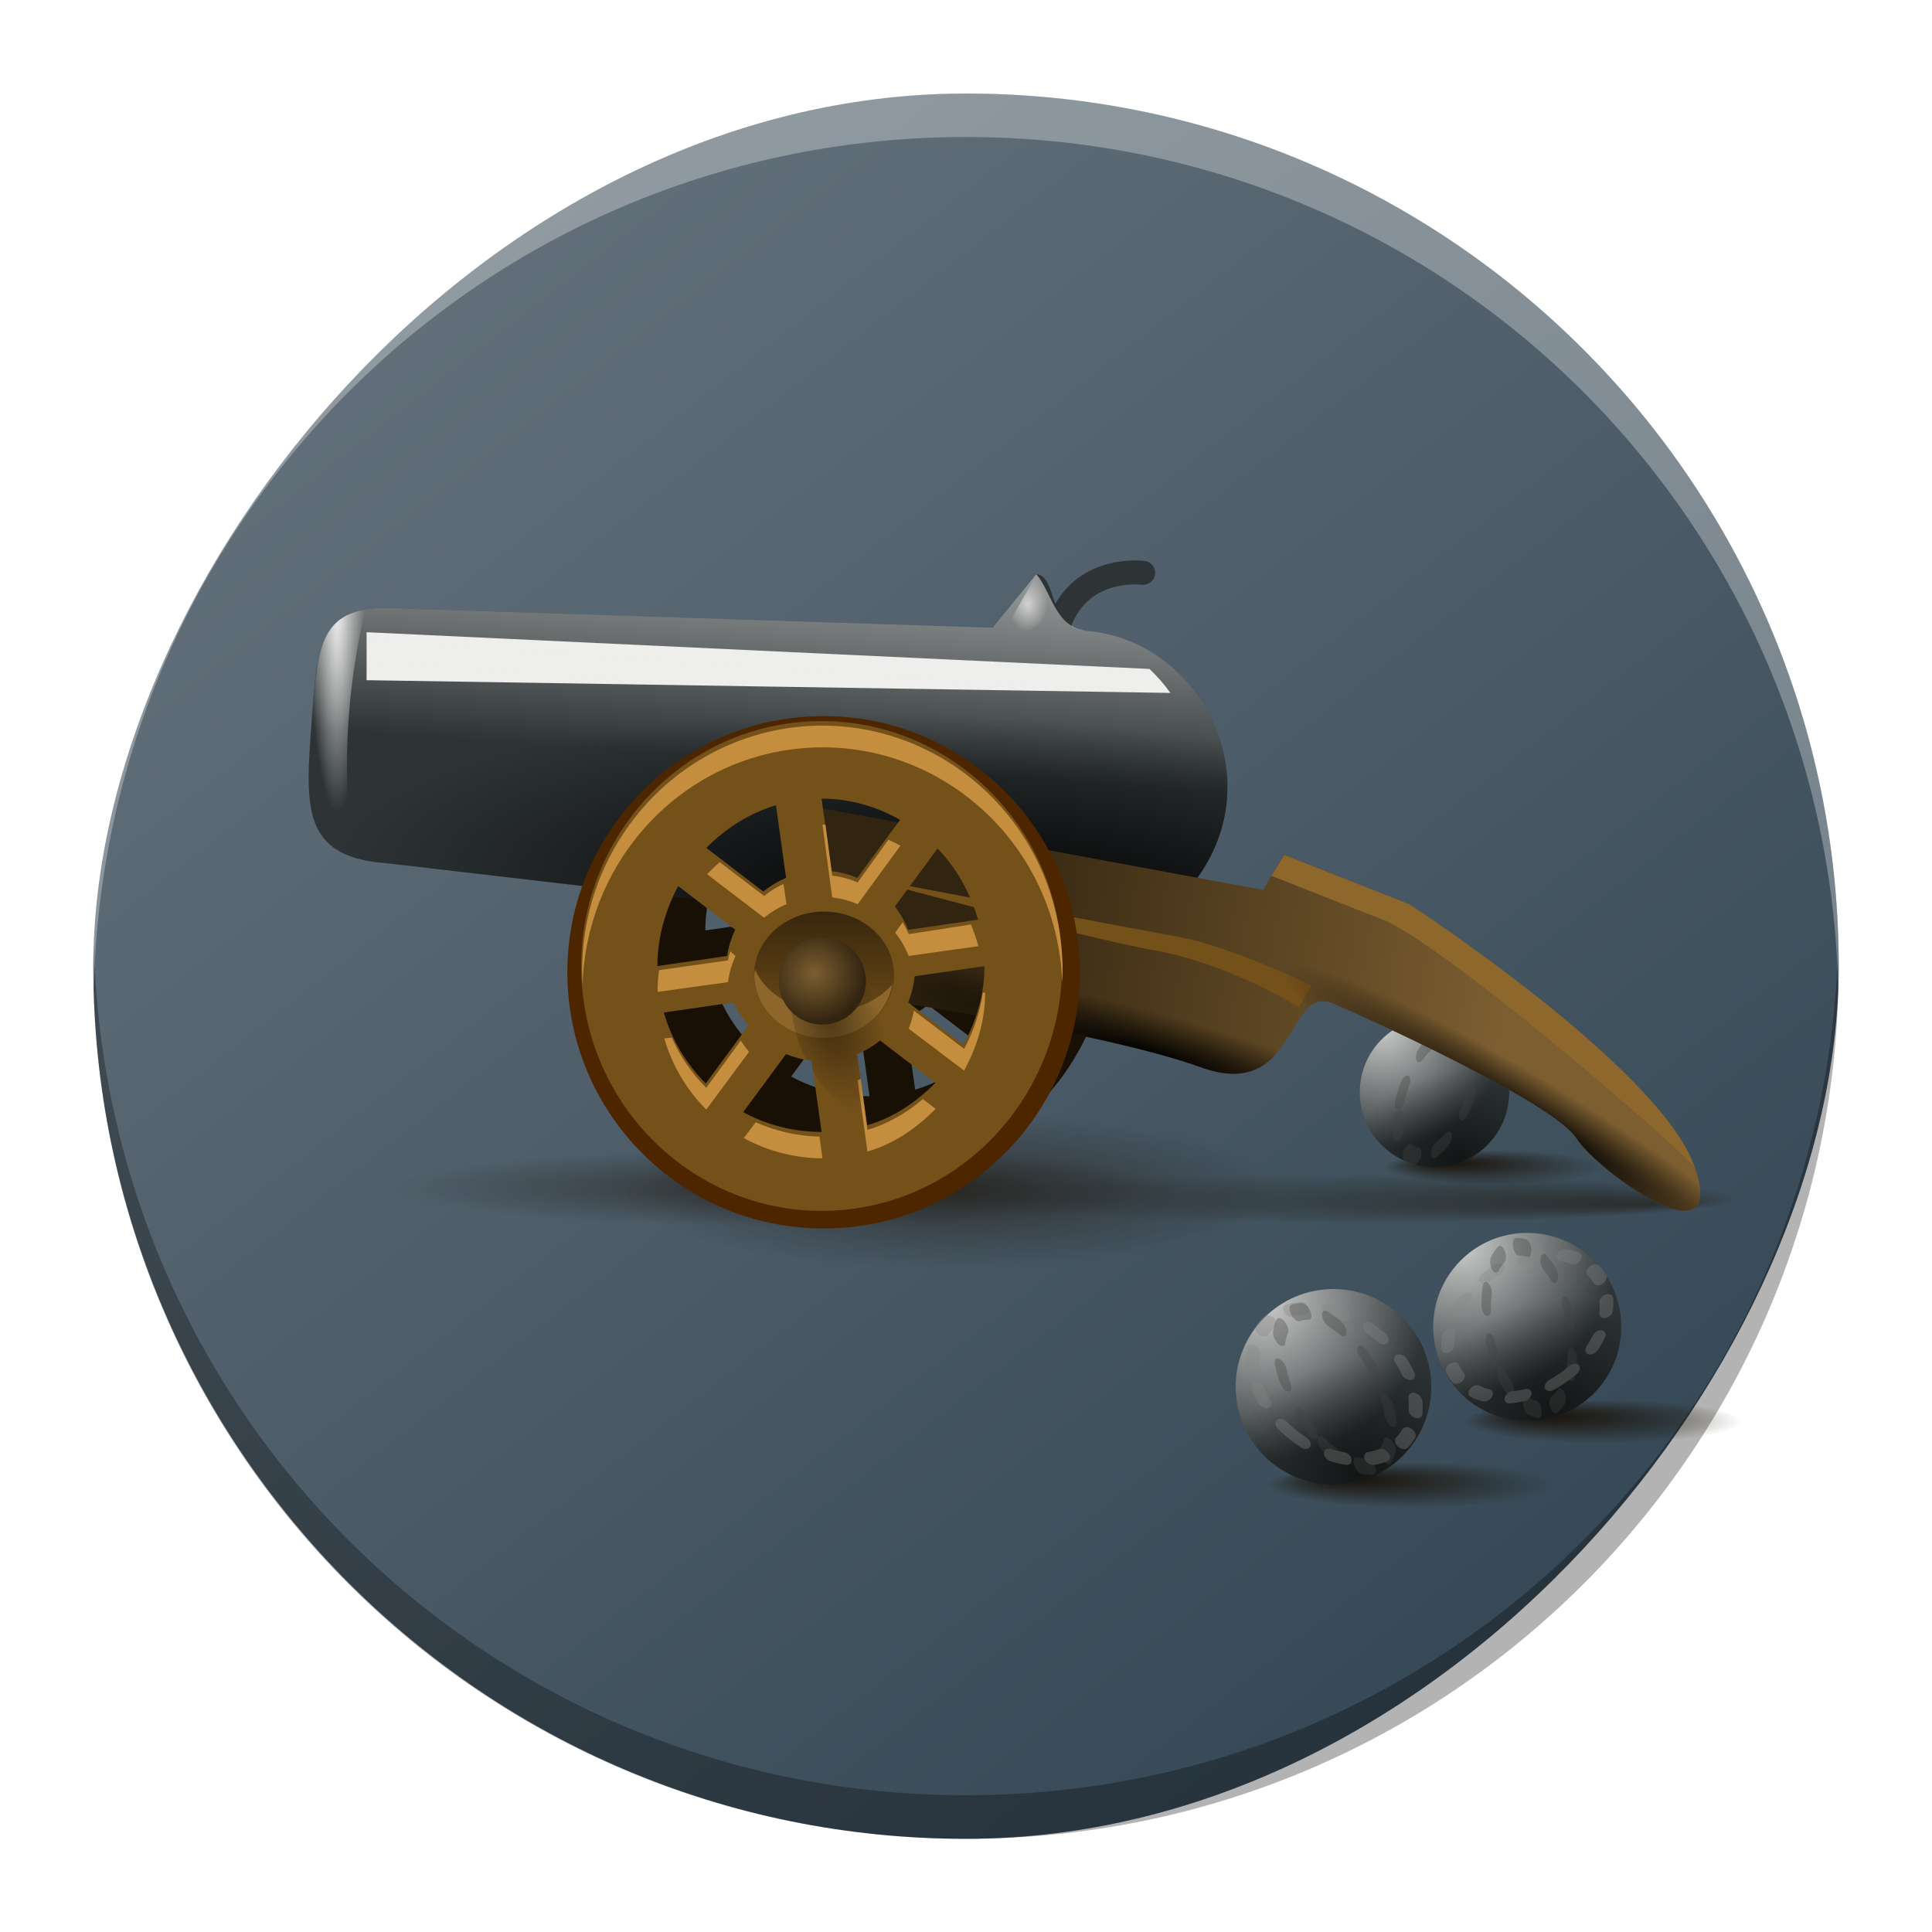 <?xml version="1.0" encoding="UTF-8" standalone="no"?>
<!-- Created with Inkscape (http://www.inkscape.org/) -->

<svg
   width="62"
   height="62"
   id="svg3583"
   sodipodi:version="0.32"
   inkscape:version="1.4 (e7c3feb100, 2024-10-09)"
   sodipodi:docname="ksirk.svg"
   inkscape:output_extension="org.inkscape.output.svgz.inkscape"
   version="1.1"
   xmlns:inkscape="http://www.inkscape.org/namespaces/inkscape"
   xmlns:sodipodi="http://sodipodi.sourceforge.net/DTD/sodipodi-0.dtd"
   xmlns:xlink="http://www.w3.org/1999/xlink"
   xmlns="http://www.w3.org/2000/svg"
   xmlns:svg="http://www.w3.org/2000/svg"
   xmlns:rdf="http://www.w3.org/1999/02/22-rdf-syntax-ns#"
   xmlns:cc="http://creativecommons.org/ns#"
   xmlns:dc="http://purl.org/dc/elements/1.1/">
  <defs
     id="defs3585">
    <linearGradient
       inkscape:collect="always"
       id="linearGradient4755">
      <stop
         style="stop-color:#181005;stop-opacity:1;"
         offset="0"
         id="stop4757" />
      <stop
         style="stop-color:#181005;stop-opacity:0;"
         offset="1"
         id="stop4759" />
    </linearGradient>
    <linearGradient
       inkscape:collect="always"
       id="linearGradient4531">
      <stop
         style="stop-color:#7c5e31;stop-opacity:1"
         offset="0"
         id="stop4533" />
      <stop
         style="stop-color:#312410;stop-opacity:1"
         offset="1"
         id="stop4535" />
    </linearGradient>
    <linearGradient
       id="linearGradient4451">
      <stop
         style="stop-color:#000000;stop-opacity:1;"
         offset="0"
         id="stop4453" />
      <stop
         style="stop-color:#000000;stop-opacity:0;"
         offset="1"
         id="stop4455" />
    </linearGradient>
    <linearGradient
       inkscape:collect="always"
       id="linearGradient4372">
      <stop
         style="stop-color:#eeeeec;stop-opacity:1;"
         offset="0"
         id="stop4374" />
      <stop
         style="stop-color:#eeeeec;stop-opacity:0;"
         offset="1"
         id="stop4376" />
    </linearGradient>
    <inkscape:perspective
       sodipodi:type="inkscape:persp3d"
       inkscape:vp_x="0 : 30 : 1"
       inkscape:vp_y="0 : 1000 : 0"
       inkscape:vp_z="64 : 30 : 1"
       inkscape:persp3d-origin="32 : 19.333333 : 1"
       id="perspective3591" />
    <linearGradient
       inkscape:collect="always"
       xlink:href="#linearGradient4372"
       id="linearGradient4386"
       gradientUnits="userSpaceOnUse"
       x1="22.414"
       y1="11.253"
       x2="21.388"
       y2="26.344"
       gradientTransform="translate(1.636)" />
    <linearGradient
       inkscape:collect="always"
       xlink:href="#linearGradient4372"
       id="linearGradient4392"
       gradientUnits="userSpaceOnUse"
       x1="22.414"
       y1="11.253"
       x2="21.388"
       y2="26.344" />
    <linearGradient
       gradientTransform="matrix(1.01,0,0,1.01,-445.403,-506.195)"
       gradientUnits="userSpaceOnUse"
       x2="426.695"
       y2="499.921"
       y1="547.675"
       id="a-6"
       x1="389.32">
      <stop
         stop-color="#18222a"
         style="stop-color:#2a3e4c;stop-opacity:1;"
         id="stop216"
         offset="0" />
      <stop
         stop-color="#566069"
         offset="1"
         style="stop-color:#6d7983;stop-opacity:1"
         id="stop218" />
    </linearGradient>
    <linearGradient
       id="linearGradient2086">
      <stop
         style="stop-color:#3f627d;stop-opacity:1;"
         offset="0"
         id="stop2088" />
      <stop
         style="stop-color:#000000;stop-opacity:1;"
         offset="1"
         id="stop2087" />
    </linearGradient>
    <radialGradient
       cx="261.679"
       cy="652.951"
       r="470.012"
       fx="261.679"
       fy="652.951"
       id="radialGradient715-6"
       xlink:href="#linearGradient649"
       gradientTransform="scale(1.025,0.975)"
       gradientUnits="userSpaceOnUse" />
    <linearGradient
       id="linearGradient649">
      <stop
         style="stop-color:#ff97ff;stop-opacity:1;"
         offset="0"
         id="stop650" />
      <stop
         style="stop-color:#ff0000;stop-opacity:1;"
         offset="1"
         id="stop651" />
    </linearGradient>
    <linearGradient
       id="linearGradient637">
      <stop
         style="stop-color:#ffffff;stop-opacity:0.635;"
         offset="0"
         id="stop638" />
      <stop
         style="stop-color:#ffffff;stop-opacity:0.239;"
         offset="1"
         id="stop639" />
    </linearGradient>
    <linearGradient
       id="linearGradient3282">
      <stop
         style="stop-color:#ffffff;stop-opacity:1;"
         offset="0"
         id="stop2130-2" />
      <stop
         style="stop-color:#ffffff;stop-opacity:0;"
         offset="1"
         id="stop2131-3" />
    </linearGradient>
    <linearGradient
       id="linearGradient3284">
      <stop
         style="stop-color:#ffff00;stop-opacity:0.635;"
         offset="0"
         id="stop2133-7" />
      <stop
         style="stop-color:#ffc200;stop-opacity:0;"
         offset="1"
         id="stop2134-5" />
    </linearGradient>
    <linearGradient
       id="linearGradient3288">
      <stop
         style="stop-color:#ffffff;stop-opacity:1;"
         offset="0"
         id="stop2139-2" />
      <stop
         style="stop-color:#1d9dff;stop-opacity:1;"
         offset="1"
         id="stop2140-8" />
    </linearGradient>
    <linearGradient
       id="linearGradient3292">
      <stop
         style="stop-color:#5ed7ff;stop-opacity:0.729;"
         offset="0"
         id="stop2145-3" />
      <stop
         style="stop-color:#005f8d;stop-opacity:0.71;"
         offset="1"
         id="stop2146-6" />
    </linearGradient>
    <linearGradient
       x1="0"
       y1="0"
       x2="1"
       y2="0"
       id="linearGradient3320"
       xlink:href="#linearGradient2086"
       gradientUnits="objectBoundingBox"
       spreadMethod="pad" />
    <radialGradient
       cx="0.5"
       cy="0.977"
       r="0.703"
       fx="0.5"
       fy="0.977"
       id="radialGradient3322"
       xlink:href="#linearGradient607" />
    <radialGradient
       cx="0.5"
       cy="0.555"
       r="0.486"
       fx="0.5"
       fy="0.555"
       id="radialGradient3324"
       xlink:href="#linearGradient649" />
    <radialGradient
       cx="0.991"
       cy="0.508"
       r="1.812"
       fx="0.991"
       fy="0.508"
       id="radialGradient3326"
       xlink:href="#linearGradient717" />
    <linearGradient
       x1="0.483"
       y1="-2.9551026e-07"
       x2="0.483"
       y2="0.875"
       id="linearGradient3328"
       xlink:href="#linearGradient637" />
    <radialGradient
       cx="1.121"
       cy="0.516"
       r="1.592"
       fx="1.121"
       fy="0.516"
       id="radialGradient3330"
       xlink:href="#linearGradient717" />
    <radialGradient
       cx="0.5"
       cy="0.555"
       r="0.486"
       fx="0.5"
       fy="0.555"
       id="radialGradient3332"
       xlink:href="#linearGradient638" />
    <radialGradient
       cx="0.507"
       cy="0.93"
       r="0.739"
       fx="0.507"
       fy="0.93"
       id="radialGradient3334"
       xlink:href="#linearGradient717" />
    <linearGradient
       x1="0.463"
       y1="0.039"
       x2="0.456"
       y2="0.766"
       id="linearGradient3336"
       xlink:href="#linearGradient641" />
    <radialGradient
       cx="0.5"
       cy="0.977"
       r="0.703"
       fx="0.5"
       fy="0.977"
       id="radialGradient3360"
       xlink:href="#linearGradient607"
       style="fill:url(#radialGradient610-6)" />
    <radialGradient
       cx="0.5"
       cy="0.555"
       r="0.486"
       fx="0.5"
       fy="0.555"
       id="radialGradient3362"
       xlink:href="#linearGradient649"
       style="fill:url(#radialGradient610-6)" />
    <radialGradient
       cx="0.991"
       cy="0.508"
       r="1.812"
       fx="0.991"
       fy="0.508"
       id="radialGradient3364"
       xlink:href="#linearGradient717"
       style="fill:url(#radialGradient610-6)" />
    <radialGradient
       cx="1.121"
       cy="0.516"
       r="1.592"
       fx="1.121"
       fy="0.516"
       id="radialGradient3367"
       xlink:href="#linearGradient717"
       style="fill:url(#radialGradient610-6)" />
    <radialGradient
       cx="0.5"
       cy="0.555"
       r="0.486"
       fx="0.5"
       fy="0.555"
       id="radialGradient3369"
       xlink:href="#linearGradient638"
       style="fill:url(#radialGradient610-6)" />
    <radialGradient
       cx="0.507"
       cy="0.93"
       r="0.739"
       fx="0.507"
       fy="0.93"
       id="radialGradient3371"
       xlink:href="#linearGradient717"
       style="fill:url(#radialGradient610-6)" />
    <linearGradient
       id="linearGradient4202">
      <stop
         style="stop-color:#f8c04a;stop-opacity:1"
         offset="0"
         id="stop12" />
      <stop
         style="stop-color:#ffe877;stop-opacity:1"
         offset="1"
         id="stop14" />
    </linearGradient>
    <radialGradient
       inkscape:collect="always"
       xlink:href="#linearGradient4755"
       id="radialGradient5079-3-7"
       gradientUnits="userSpaceOnUse"
       gradientTransform="matrix(1,0,0,0.156,0,45.793)"
       cx="56.954"
       cy="54.229"
       fx="53.997"
       fy="52.576"
       r="5.785" />
    <filter
       inkscape:collect="always"
       id="filter5051-5-5"
       x="-0.059"
       width="1.118"
       y="-0.379"
       height="1.759">
      <feGaussianBlur
         inkscape:collect="always"
         stdDeviation="0.284"
         id="feGaussianBlur5053-3-6" />
    </filter>
    <radialGradient
       inkscape:collect="always"
       xlink:href="#linearGradient4372"
       id="radialGradient5081-5-2"
       gradientUnits="userSpaceOnUse"
       gradientTransform="matrix(1.561,-0.595,0.563,1.476,-55.979,7.035)"
       cx="48.188"
       cy="44.478"
       fx="48.188"
       fy="44.478"
       r="6.107" />
    <radialGradient
       inkscape:collect="always"
       xlink:href="#linearGradient4451"
       id="radialGradient5083-9-2"
       gradientUnits="userSpaceOnUse"
       gradientTransform="matrix(1.46,-0.383,0.295,1.123,-39.186,12.505)"
       cx="50.205"
       cy="54.55"
       fx="50.205"
       fy="54.55"
       r="6.107" />
    <filter
       inkscape:collect="always"
       id="filter4925-7-9"
       x="-0.192"
       width="1.386"
       y="-0.194"
       height="1.387">
      <feGaussianBlur
         inkscape:collect="always"
         stdDeviation="0.642"
         id="feGaussianBlur4927-0-3" />
    </filter>
    <radialGradient
       inkscape:collect="always"
       xlink:href="#linearGradient4755"
       id="radialGradient4777-9-6"
       cx="22.82"
       cy="44.008"
       fx="36.062"
       fy="48.138"
       r="16.521"
       gradientTransform="matrix(1,0,0,0.097,0,39.727)"
       gradientUnits="userSpaceOnUse" />
    <filter
       inkscape:collect="always"
       id="filter4831-3-0"
       x="-0.067"
       width="1.134"
       y="-0.687"
       height="2.373">
      <feGaussianBlur
         inkscape:collect="always"
         stdDeviation="0.92"
         id="feGaussianBlur4833-6-6" />
    </filter>
    <radialGradient
       inkscape:collect="always"
       xlink:href="#linearGradient4755"
       id="radialGradient4769-0-2"
       cx="22.82"
       cy="44.008"
       fx="22.82"
       fy="44.008"
       r="16.521"
       gradientTransform="matrix(1,0,0,0.097,82.479,13.64)"
       gradientUnits="userSpaceOnUse" />
    <filter
       inkscape:collect="always"
       id="filter4827-6-6"
       x="-0.053"
       width="1.107"
       y="-0.549"
       height="2.099">
      <feGaussianBlur
         inkscape:collect="always"
         stdDeviation="0.736"
         id="feGaussianBlur4829-2-1" />
    </filter>
    <radialGradient
       inkscape:collect="always"
       xlink:href="#linearGradient4755"
       id="radialGradient4761-6-8"
       cx="29.184"
       cy="47.287"
       fx="29.184"
       fy="47.287"
       r="10.285"
       gradientTransform="matrix(1,0,0,0.425,0,27.19)"
       gradientUnits="userSpaceOnUse" />
    <filter
       inkscape:collect="always"
       id="filter4835-1-7"
       x="-0.086"
       width="1.171"
       y="-0.201"
       height="1.402">
      <feGaussianBlur
         inkscape:collect="always"
         stdDeviation="0.733"
         id="feGaussianBlur4837-8-9" />
    </filter>
    <filter
       inkscape:collect="always"
       id="filter4520-7-2"
       x="-0.038"
       width="1.077"
       y="-0.509"
       height="2.018">
      <feGaussianBlur
         inkscape:collect="always"
         stdDeviation="0.537"
         id="feGaussianBlur4522-9-0" />
    </filter>
    <radialGradient
       inkscape:collect="always"
       xlink:href="#linearGradient4451"
       id="radialGradient4457-2-2"
       cx="31.686"
       cy="41.323"
       fx="31.686"
       fy="41.323"
       r="19.157"
       gradientTransform="matrix(0.792,0.048,-0.014,0.222,-25.07,-1.38)"
       gradientUnits="userSpaceOnUse" />
    <radialGradient
       inkscape:collect="always"
       xlink:href="#linearGradient4451"
       id="radialGradient4541-3-5"
       cx="54.891"
       cy="89.021"
       fx="54.891"
       fy="89.021"
       r="18.692"
       gradientTransform="matrix(0.317,0.194,-0.027,0.044,-2.852,-0.086)"
       gradientUnits="userSpaceOnUse" />
    <radialGradient
       inkscape:collect="always"
       xlink:href="#linearGradient4451"
       id="radialGradient4553-7-9"
       gradientUnits="userSpaceOnUse"
       gradientTransform="matrix(0.366,0.103,-0.014,0.05,-6.374,1.981)"
       cx="31.907"
       cy="151.55"
       fx="31.907"
       fy="151.55"
       r="18.692" />
    <radialGradient
       inkscape:collect="always"
       xlink:href="#linearGradient4372"
       id="radialGradient4395-5-2"
       cx="4.425"
       cy="24.144"
       fx="4.425"
       fy="24.144"
       r="1.168"
       gradientTransform="matrix(1,0,-6.8269758e-8,7.214,82.222,-180.36)"
       gradientUnits="userSpaceOnUse" />
    <filter
       inkscape:collect="always"
       id="filter4445-9-2"
       x="-0.29"
       width="1.58"
       y="-0.066"
       height="1.132">
      <feGaussianBlur
         inkscape:collect="always"
         stdDeviation="0.283"
         id="feGaussianBlur4447-2-8" />
    </filter>
    <filter
       inkscape:collect="always"
       id="filter4590-2-9"
       x="-0.034"
       y="-0.038"
       width="1.068"
       height="1.075">
      <feGaussianBlur
         inkscape:collect="always"
         stdDeviation="0.284"
         id="feGaussianBlur4592-8-7" />
    </filter>
    <linearGradient
       inkscape:collect="always"
       xlink:href="#linearGradient4451"
       id="linearGradient4602-9-3"
       x1="24.727"
       y1="6.273"
       x2="24.727"
       y2="45.091"
       gradientUnits="userSpaceOnUse" />
    <filter
       inkscape:collect="always"
       id="filter4709-7-6"
       x="-0.046"
       y="-0.046"
       width="1.092"
       height="1.092">
      <feGaussianBlur
         inkscape:collect="always"
         stdDeviation="0.39"
         id="feGaussianBlur4711-3-1" />
    </filter>
    <filter
       inkscape:collect="always"
       id="filter4645-6-2"
       x="-0.076"
       width="1.153"
       y="-0.154"
       height="1.309">
      <feGaussianBlur
         inkscape:collect="always"
         stdDeviation="0.183"
         id="feGaussianBlur4647-1-9" />
    </filter>
    <radialGradient
       inkscape:collect="always"
       xlink:href="#linearGradient4451"
       id="radialGradient4725-2-3"
       gradientUnits="userSpaceOnUse"
       gradientTransform="matrix(0.776,-0.583,0.716,1.582,-48.959,-29.521)"
       cx="24.868"
       cy="35.445"
       fx="24.868"
       fy="35.445"
       r="1.273" />
    <radialGradient
       inkscape:collect="always"
       xlink:href="#linearGradient4531"
       id="radialGradient4721-9-1"
       cx="24.868"
       cy="35.445"
       fx="24.868"
       fy="35.445"
       r="1.273"
       gradientUnits="userSpaceOnUse"
       gradientTransform="matrix(0.927,-0.147,0.14,0.885,-32.634,-16.736)" />
    <radialGradient
       inkscape:collect="always"
       xlink:href="#linearGradient4372"
       id="radialGradient4743-3-9"
       cx="32.844"
       cy="19.984"
       fx="32.844"
       fy="19.984"
       r="0.844"
       gradientTransform="matrix(0.555,0,0,0.756,-17.908,-12.676)"
       gradientUnits="userSpaceOnUse" />
    <radialGradient
       inkscape:collect="always"
       xlink:href="#linearGradient4755"
       id="radialGradient4969-1-4"
       cx="56.954"
       cy="54.229"
       fx="53.997"
       fy="52.576"
       r="5.785"
       gradientTransform="matrix(1,0,0,0.156,0,45.793)"
       gradientUnits="userSpaceOnUse" />
    <radialGradient
       inkscape:collect="always"
       xlink:href="#linearGradient4372"
       id="radialGradient4881-9-7"
       gradientUnits="userSpaceOnUse"
       gradientTransform="matrix(1.561,-0.595,0.563,1.476,-55.979,7.035)"
       cx="48.188"
       cy="44.478"
       fx="48.188"
       fy="44.478"
       r="6.107" />
    <radialGradient
       inkscape:collect="always"
       xlink:href="#linearGradient4451"
       id="radialGradient4877-4-8"
       cx="50.205"
       cy="54.55"
       fx="50.205"
       fy="54.55"
       r="6.107"
       gradientUnits="userSpaceOnUse"
       gradientTransform="matrix(1.46,-0.383,0.295,1.123,-39.186,12.505)" />
    <filter
       inkscape:collect="always"
       id="filter4957-7-4"
       x="-0.162"
       width="1.323"
       y="-0.162"
       height="1.323">
      <feGaussianBlur
         inkscape:collect="always"
         stdDeviation="0.605"
         id="feGaussianBlur4959-8-5" />
    </filter>
    <radialGradient
       inkscape:collect="always"
       xlink:href="#linearGradient4755"
       id="radialGradient5099-4-0"
       gradientUnits="userSpaceOnUse"
       gradientTransform="matrix(1,0,0,0.156,79.317,20.205)"
       cx="56.954"
       cy="54.229"
       fx="53.997"
       fy="52.576"
       r="5.785" />
    <radialGradient
       inkscape:collect="always"
       xlink:href="#linearGradient4372"
       id="radialGradient5101-5-3"
       gradientUnits="userSpaceOnUse"
       gradientTransform="matrix(0.578,-0.221,0.209,0.547,-31.281,4.934)"
       cx="48.188"
       cy="44.478"
       fx="48.188"
       fy="44.478"
       r="6.107" />
    <radialGradient
       inkscape:collect="always"
       xlink:href="#linearGradient4451"
       id="radialGradient5103-0-6"
       gradientUnits="userSpaceOnUse"
       gradientTransform="matrix(0.541,-0.142,0.109,0.416,-25.059,6.961)"
       cx="50.205"
       cy="54.55"
       fx="50.205"
       fy="54.55"
       r="6.107" />
    <linearGradient
       inkscape:collect="always"
       xlink:href="#a-6"
       id="linearGradient1689"
       gradientUnits="userSpaceOnUse"
       gradientTransform="matrix(1.01,0,0,1.01,-411.38,-517.981)"
       x1="389.32"
       y1="547.675"
       x2="426.695"
       y2="499.921" />
    <linearGradient
       inkscape:collect="always"
       xlink:href="#linearGradient4372"
       id="linearGradient1691"
       gradientUnits="userSpaceOnUse"
       gradientTransform="matrix(0.555,0,0,0.555,-18.122,-8.623)"
       x1="22.414"
       y1="11.253"
       x2="21.388"
       y2="26.344" />
    <linearGradient
       inkscape:collect="always"
       xlink:href="#linearGradient4531"
       id="linearGradient1693"
       gradientUnits="userSpaceOnUse"
       gradientTransform="matrix(0.555,0,0,0.555,-18.122,-8.623)"
       x1="52.909"
       y1="38.364"
       x2="30.182"
       y2="34.909" />
  </defs>
  <sodipodi:namedview
     id="base"
     pagecolor="#ffffff"
     bordercolor="#666666"
     borderopacity="1.0"
     inkscape:pageopacity="0.0"
     inkscape:pageshadow="2"
     inkscape:zoom="9.4871766"
     inkscape:cx="23.45271"
     inkscape:cy="38.57839"
     inkscape:current-layer="layer1"
     showgrid="true"
     inkscape:document-units="px"
     inkscape:grid-bbox="true"
     inkscape:window-width="1920"
     inkscape:window-height="994"
     inkscape:window-x="0"
     inkscape:window-y="0"
     inkscape:showpageshadow="2"
     inkscape:pagecheckerboard="0"
     inkscape:deskcolor="#d1d1d1"
     inkscape:window-maximized="1" />
  <g
     id="layer1"
     inkscape:label="Layer 1"
     inkscape:groupmode="layer"
     transform="translate(-50,18.935)">
    <g
       id="use5063"
       transform="matrix(1.387,0,0,1.387,82.534,-2.918)">
      <rect
         width="40.383"
         x="-19.086"
         y="-9.384"
         rx="20.192"
         height="40.381"
         transform="scale(-1,1)"
         style="display:inline;fill:url(#linearGradient1689);stroke-width:2.827;stroke-opacity:0.55"
         id="rect223-1"
         ry="20.19" />
      <path
         style="display:inline;opacity:0.3;fill:#000000;fill-opacity:1;stroke-width:2.827;stroke-opacity:0.55"
         d="m -21.286,10.302 c -0.004,0.168 -0.012,0.336 -0.012,0.505 0,11.186 9.005,20.19 20.192,20.19 11.186,0 20.192,-9.005 20.192,-20.19 0,-0.169 -0.008,-0.336 -0.012,-0.505 -0.267,10.95 -9.167,19.686 -20.18,19.686 -11.017,0 -19.913,-8.735 -20.179,-19.686"
         id="path225-0" />
      <path
         d="m -21.286,11.308 c -0.004,-0.168 -0.012,-0.335 -0.012,-0.505 0,-11.186 9.005,-20.19 20.192,-20.19 11.186,0 20.192,9.005 20.192,20.19 0,0.169 -0.008,0.337 -0.012,0.505 C 18.806,0.358 9.906,-8.378 -1.107,-8.378 c -11.017,0 -19.913,8.735 -20.179,19.686"
         style="display:inline;opacity:0.3;fill:#ffffff;fill-opacity:1;stroke-width:2.827;stroke-opacity:0.55"
         id="path229-6" />
      <g
         id="g5065-3-3"
         transform="matrix(0.441,0,0,0.441,-14.106,-8.347)">
        <ellipse
           style="opacity:1;fill:url(#radialGradient5079-3-7);fill-opacity:1;fill-rule:nonzero;stroke:none;stroke-width:0.526;stroke-linecap:round;stroke-linejoin:round;stroke-miterlimit:4;stroke-dasharray:0.526, 1.052;stroke-dashoffset:0;stroke-opacity:1;filter:url(#filter5051-5-5)"
           id="path5067-6-2"
           transform="translate(0.257,-0.257)"
           cx="56.954"
           cy="54.229"
           rx="5.785"
           ry="0.9" />
        <circle
           style="opacity:1;fill:#2e3436;fill-opacity:1;fill-rule:nonzero;stroke:none;stroke-width:1;stroke-linecap:round;stroke-linejoin:round;stroke-miterlimit:4;stroke-dasharray:none;stroke-dashoffset:0;stroke-opacity:1"
           id="path5069-1-0"
           transform="matrix(0.642,0,0,0.642,22.981,18.491)"
           cx="48.405"
           cy="49.151"
           r="6.107" />
        <circle
           style="opacity:0.801;fill:url(#radialGradient5081-5-2);fill-opacity:1;fill-rule:nonzero;stroke:none;stroke-width:1;stroke-linecap:round;stroke-linejoin:round;stroke-miterlimit:4;stroke-dasharray:none;stroke-dashoffset:0;stroke-opacity:1"
           id="path5071-0-6"
           transform="matrix(0.642,0,0,0.642,22.981,18.491)"
           cx="48.405"
           cy="49.151"
           r="6.107" />
        <circle
           id="path5073-6-1"
           style="opacity:0.593;fill:url(#radialGradient5083-9-2);fill-opacity:1;fill-rule:nonzero;stroke:none;stroke-width:1;stroke-linecap:round;stroke-linejoin:round;stroke-miterlimit:4;stroke-dasharray:none;stroke-dashoffset:0;stroke-opacity:1"
           transform="matrix(0.642,0,0,0.642,22.981,18.491)"
           cx="48.405"
           cy="49.151"
           r="6.107" />
        <circle
           id="path5077-3-5"
           style="opacity:0.593;fill:none;fill-opacity:1;fill-rule:nonzero;stroke:#424242;stroke-width:1.664;stroke-linecap:round;stroke-linejoin:round;stroke-miterlimit:4;stroke-dasharray:1.664, 3.328;stroke-dashoffset:0;stroke-opacity:1;filter:url(#filter4925-7-9)"
           transform="matrix(-0.31,0.059,0.114,-0.532,63.548,73.429)"
           cx="48.405"
           cy="49.151"
           r="6.107" />
      </g>
      <ellipse
         transform="matrix(0.555,0,0,0.355,-5.068,0.56)"
         id="path4753-2-5"
         style="opacity:0.714;fill:url(#radialGradient4777-9-6);fill-opacity:1;fill-rule:nonzero;stroke:none;stroke-width:1;stroke-linecap:round;stroke-linejoin:round;stroke-miterlimit:4;stroke-dasharray:none;stroke-dashoffset:0;stroke-opacity:1;filter:url(#filter4831-3-0)"
         cx="22.82"
         cy="44.008"
         rx="16.521"
         ry="1.607" />
      <ellipse
         style="opacity:0.714;fill:url(#radialGradient4769-0-2);fill-opacity:1;fill-rule:nonzero;stroke:none;stroke-width:1;stroke-linecap:round;stroke-linejoin:round;stroke-miterlimit:4;stroke-dasharray:none;stroke-dashoffset:0;stroke-opacity:1;filter:url(#filter4827-6-6)"
         id="path4749-0-4"
         cx="105.3"
         cy="17.921"
         rx="16.521"
         ry="1.607"
         transform="matrix(0.555,0,0,0.555,-63.744,5.994)" />
      <ellipse
         style="opacity:0.714;fill:url(#radialGradient4761-6-8);fill-opacity:1;fill-rule:nonzero;stroke:none;stroke-width:1;stroke-linecap:round;stroke-linejoin:round;stroke-miterlimit:4;stroke-dasharray:none;stroke-dashoffset:0;stroke-opacity:1;filter:url(#filter4835-1-7)"
         id="path4751-6-7"
         transform="matrix(0.746,0,0,0.416,-23.154,-3.669)"
         cx="29.184"
         cy="47.287"
         rx="10.285"
         ry="4.371" />
      <path
         id="path4747-1-6"
         d="m -4.119,4.367 c 3.036,-0.439 5.857,1.721 6.289,4.813 0.431,3.093 -1.689,5.968 -4.725,6.407 -3.035,0.439 -5.857,-1.721 -6.289,-4.813 -0.431,-3.093 1.689,-5.968 4.724,-6.407 z m 0.781,1.738 0.234,1.68 c 0.208,0.023 0.405,0.074 0.593,0.154 l 0.99,-1.343 c -0.544,-0.311 -1.165,-0.491 -1.818,-0.491 z m -1.055,0.153 c -0.62,0.183 -1.172,0.543 -1.612,0.987 l 1.318,1.009 c 0.157,-0.124 0.339,-0.238 0.528,-0.316 z m 3.739,1.001 -0.99,1.343 c 0.128,0.162 0.231,0.341 0.311,0.538 l 1.616,-0.234 c -0.178,-0.63 -0.507,-1.199 -0.936,-1.647 z m -6.001,0.868 c -0.296,0.554 -0.482,1.194 -0.482,1.852 l 1.616,-0.234 c 0.025,-0.218 0.099,-0.413 0.184,-0.609 z m 7.087,1.853 -1.616,0.234 c -0.023,0.212 -0.073,0.413 -0.151,0.605 l 1.28,0.98 c 0.296,-0.551 0.488,-1.157 0.487,-1.818 z m -5.803,0.84 -1.616,0.234 c 0.182,0.639 0.525,1.196 0.969,1.642 l 0.99,-1.343 c -0.135,-0.164 -0.26,-0.331 -0.343,-0.533 z m 3.386,0.881 c -0.159,0.13 -0.334,0.235 -0.528,0.316 l 0.23,1.646 c 0.624,-0.183 1.141,-0.539 1.579,-0.982 z m -2.176,0.315 -0.99,1.343 c 0.542,0.295 1.17,0.459 1.813,0.457 l -0.229,-1.646 c -0.202,-0.021 -0.408,-0.08 -0.593,-0.154 z"
         style="fill:#181005;fill-opacity:1;fill-rule:nonzero;stroke:none;stroke-width:0.277;stroke-linecap:round;stroke-linejoin:round;stroke-miterlimit:4;stroke-dasharray:none;stroke-dashoffset:0;stroke-opacity:1" />
      <path
         style="fill:none;fill-rule:evenodd;stroke:#2e3436;stroke-width:0.555px;stroke-linecap:round;stroke-linejoin:miter;stroke-opacity:1"
         d="M 0.996,3.062 C 1.424,1.492 2.993,1.706 2.993,1.706"
         id="path4730-5-5" />
      <path
         style="fill:#2e3436;fill-opacity:1;fill-rule:nonzero;stroke:none;stroke-width:0.555;stroke-linecap:round;stroke-linejoin:round;stroke-miterlimit:4;stroke-dashoffset:0;stroke-opacity:1"
         d="M 1.659,3.044 C 0.778,2.985 1.02,1.78 0.522,1.736 L -0.49,2.975 -14.123,2.532 c -1.957,-0.145 -1.99,0.735 -2.126,2.638 -0.136,1.903 -0.252,3.106 1.705,3.251 L 1.145,10.243 c 1.957,0.145 3.654,-1.434 3.79,-3.337 0.136,-1.903 -1.318,-3.716 -3.276,-3.861 z"
         id="path4129-5-6"
         sodipodi:nodetypes="ccccsccsc" />
      <path
         style="fill:#eeeeec;fill-opacity:1;fill-rule:evenodd;stroke:none;stroke-width:1px;stroke-linecap:butt;stroke-linejoin:miter;stroke-opacity:1;filter:url(#filter4520-7-2)"
         d="m 87.873,-5.251 v 2 l 33.509,0.531 c -0.256,-0.358 -0.553,-0.701 -0.873,-1 z"
         id="path4459-4-9"
         transform="matrix(0.555,0,0,0.555,-63.744,5.994)" />
      <path
         sodipodi:nodetypes="ccccsccsc"
         id="path4370-7-3"
         d="M 1.659,3.044 C 0.95,2.939 0.891,2.183 0.522,1.736 L -0.49,2.975 -14.123,2.532 c -1.957,-0.145 -1.99,0.735 -2.126,2.638 -0.136,1.903 -0.252,3.106 1.705,3.251 L 1.145,10.243 c 1.957,0.145 3.654,-1.434 3.79,-3.337 0.136,-1.903 -1.318,-3.716 -3.276,-3.861 z"
         style="fill:url(#linearGradient1691);fill-opacity:1;fill-rule:nonzero;stroke:none;stroke-width:0.555;stroke-linecap:round;stroke-linejoin:round;stroke-miterlimit:4;stroke-dashoffset:0;stroke-opacity:1" />
      <path
         style="fill:url(#radialGradient4457-2-2);fill-opacity:1;fill-rule:nonzero;stroke:none;stroke-width:0.555;stroke-linecap:round;stroke-linejoin:round;stroke-miterlimit:4;stroke-dashoffset:0;stroke-opacity:1"
         d="M 1.659,3.044 C 0.013,3.403 0.819,2.222 0.522,1.736 L -0.49,2.975 -14.123,2.532 c -1.957,-0.145 -1.99,0.735 -2.126,2.638 -0.136,1.903 -0.252,3.106 1.705,3.251 L 1.145,10.243 c 1.957,0.145 3.654,-1.434 3.79,-3.337 0.136,-1.903 -1.318,-3.716 -3.276,-3.861 z"
         id="path4449-6-7"
         sodipodi:nodetypes="ccccsccsc" />
      <path
         style="fill:url(#linearGradient1693);fill-opacity:1;fill-rule:evenodd;stroke:none;stroke-width:0.555;stroke-linecap:butt;stroke-linejoin:miter;stroke-miterlimit:4;stroke-dasharray:none;stroke-opacity:1"
         d="m -4.858,7.075 10.626,1.968 0.483,-0.82 2.898,1.148 c 0,0 5.796,3.773 6.601,6.069 0.805,2.296 -2.221,0.143 -2.737,-0.656 -0.53,-0.82 -4.846,-2.788 -5.635,-3.117 -1.085,-0.452 -0.805,2.296 -3.059,1.476 -2.254,-0.82 -7.889,-1.64 -7.889,-1.64 z"
         id="path4131-5-4"
         sodipodi:nodetypes="ccccsssscc" />
      <path
         style="fill:#75511a;fill-opacity:1;fill-rule:evenodd;stroke:none;stroke-width:0.555px;stroke-linecap:butt;stroke-linejoin:miter;stroke-opacity:1"
         d="m -3.595,8.729 c 0,0 6.356,1.211 7.465,1.412 1.11,0.202 3.027,1.11 3.027,1.11 l -0.303,0.504 c 0,0 -1.614,-1.009 -3.329,-1.312 -1.715,-0.303 -6.86,-1.715 -6.86,-1.715 z"
         id="path4529-6-5" />
      <path
         sodipodi:nodetypes="ccccsssscc"
         id="path4539-9-2"
         d="m -4.858,7.075 10.626,1.968 0.483,-0.82 2.898,1.148 c 0,0 5.796,3.773 6.601,6.069 0.805,2.296 -2.221,0.143 -2.737,-0.656 -0.53,-0.82 -4.846,-2.788 -5.635,-3.117 -1.085,-0.452 -0.805,2.296 -3.059,1.476 -2.254,-0.82 -7.889,-1.64 -7.889,-1.64 z"
         style="fill:url(#radialGradient4541-3-5);fill-opacity:1;fill-rule:evenodd;stroke:none;stroke-width:0.555;stroke-linecap:butt;stroke-linejoin:miter;stroke-miterlimit:4;stroke-dasharray:none;stroke-opacity:1" />
      <path
         style="fill:url(#radialGradient4553-7-9);fill-opacity:1;fill-rule:evenodd;stroke:none;stroke-width:0.555;stroke-linecap:butt;stroke-linejoin:miter;stroke-miterlimit:4;stroke-dasharray:none;stroke-opacity:1"
         d="m -4.858,7.075 10.626,1.968 0.483,-0.82 2.898,1.148 c 0,0 5.796,3.773 6.601,6.069 0.805,2.296 -2.221,0.143 -2.737,-0.656 -0.53,-0.82 -4.846,-2.788 -5.635,-3.117 -1.085,-0.452 -0.805,2.296 -3.059,1.476 -2.254,-0.82 -7.889,-1.64 -7.889,-1.64 z"
         id="path4551-3-5"
         sodipodi:nodetypes="ccccsssscc" />
      <circle
         style="fill:none;fill-opacity:0.5;fill-rule:nonzero;stroke:#4d2600;stroke-width:0.555;stroke-linecap:round;stroke-linejoin:round;stroke-miterlimit:4;stroke-dasharray:none;stroke-dashoffset:0;stroke-opacity:1"
         id="path4555-7-4"
         cx="-4.402"
         cy="10.948"
         r="5.65" />
      <path
         style="fill:#75511a;fill-opacity:1;fill-rule:nonzero;stroke:none;stroke-width:0.277;stroke-linecap:round;stroke-linejoin:round;stroke-miterlimit:4;stroke-dasharray:none;stroke-dashoffset:0;stroke-opacity:1"
         d="m -5.229,5.192 c 3.036,-0.439 5.857,1.721 6.289,4.813 0.431,3.093 -1.689,5.968 -4.725,6.407 -3.035,0.439 -5.857,-1.721 -6.289,-4.813 -0.431,-3.093 1.689,-5.968 4.724,-6.407 z m 0.781,1.738 0.234,1.68 c 0.208,0.023 0.405,0.074 0.593,0.154 l 0.99,-1.343 c -0.544,-0.311 -1.165,-0.491 -1.818,-0.491 z m -1.055,0.153 c -0.62,0.183 -1.172,0.543 -1.612,0.987 l 1.318,1.009 c 0.157,-0.124 0.339,-0.238 0.528,-0.316 z m 3.739,1.001 -0.99,1.343 c 0.128,0.162 0.231,0.341 0.311,0.538 l 1.616,-0.234 c -0.178,-0.63 -0.507,-1.199 -0.936,-1.647 z m -6.001,0.868 c -0.296,0.554 -0.482,1.194 -0.482,1.852 l 1.616,-0.234 c 0.025,-0.218 0.099,-0.413 0.184,-0.609 z m 7.087,1.853 -1.616,0.234 c -0.023,0.212 -0.073,0.413 -0.151,0.605 l 1.28,0.98 c 0.296,-0.551 0.488,-1.157 0.487,-1.818 z m -5.803,0.84 -1.616,0.234 c 0.182,0.639 0.525,1.196 0.969,1.642 l 0.99,-1.343 c -0.135,-0.164 -0.26,-0.331 -0.343,-0.533 z m 3.386,0.881 c -0.159,0.13 -0.334,0.235 -0.528,0.316 l 0.23,1.646 c 0.624,-0.183 1.141,-0.539 1.579,-0.982 z m -2.176,0.315 -0.99,1.343 c 0.542,0.295 1.17,0.459 1.813,0.457 l -0.229,-1.646 c -0.202,-0.021 -0.408,-0.08 -0.593,-0.154 z"
         id="path4133-4-7" />
      <path
         style="fill:url(#radialGradient4395-5-2);fill-opacity:1;fill-rule:nonzero;stroke:none;stroke-width:1;stroke-linecap:round;stroke-linejoin:round;stroke-miterlimit:4;stroke-dashoffset:0;stroke-opacity:1;filter:url(#filter4445-9-2)"
         d="m 87.785,-6.188 c -1.913,0.35 -1.988,1.9 -2.188,4.688 -0.208,2.91 -0.385,4.925 1.719,5.625 -0.242,-1.712 -0.335,-3.685 -0.188,-5.812 0.112,-1.617 0.377,-3.13 0.688,-4.5 -0.01,0.002 -0.022,-0.002 -0.031,0 z"
         id="path4382-5-4"
         sodipodi:nodetypes="cscscc"
         transform="matrix(0.555,0,0,0.555,-63.744,5.994)" />
      <path
         style="fill:#8e672c;fill-opacity:1;fill-rule:evenodd;stroke:none;stroke-width:0.555;stroke-linecap:butt;stroke-linejoin:miter;stroke-miterlimit:4;stroke-dasharray:none;stroke-opacity:1"
         d="m 6.257,8.231 -0.295,0.486 2.688,1.058 C 10.303,10.599 15.222,14.852 15.742,15.444 14.937,13.148 9.153,9.375 9.153,9.375 Z"
         id="path4524-2-4"
         sodipodi:nodetypes="cccccc" />
      <path
         style="fill:#c48e3e;fill-opacity:1;fill-rule:nonzero;stroke:none;stroke-width:0.5;stroke-linecap:round;stroke-linejoin:round;stroke-miterlimit:4;stroke-dasharray:none;stroke-dashoffset:0;stroke-opacity:1;filter:url(#filter4590-2-9)"
         d="m 106.472,-1.35 c -0.338,0.014 -0.658,0.044 -1,0.094 -5.201,0.753 -8.909,5.465 -8.594,10.719 0.133,-4.881 3.693,-9.103 8.594,-9.812 5.471,-0.792 10.535,3.082 11.312,8.656 0.049,0.348 0.08,0.718 0.094,1.062 0.033,-0.646 -0.001,-1.305 -0.094,-1.969 -0.729,-5.225 -5.243,-8.954 -10.312,-8.75 z m 0.406,4.125 0.406,3.031 c 0.375,0.042 0.724,0.137 1.062,0.281 l 1.781,-2.438 c -0.163,-0.093 -0.329,-0.17 -0.5,-0.25 l -1.281,1.781 c -0.339,-0.145 -0.687,-0.239 -1.062,-0.281 l -0.281,-2.125 c -0.043,-9.01e-4 -0.082,2.8e-5 -0.125,0 z m -4.281,1.562 c -0.19,0.158 -0.359,0.327 -0.531,0.5 l 2.375,1.812 c 0.283,-0.224 0.598,-0.422 0.938,-0.562 l -0.125,-0.844 c -0.294,0.137 -0.565,0.304 -0.812,0.5 z m 7.625,2.5 -0.312,0.438 c 0.231,0.291 0.418,0.614 0.562,0.969 l 2.906,-0.406 c -0.086,-0.307 -0.188,-0.618 -0.312,-0.906 l -2.594,0.406 c -0.072,-0.178 -0.157,-0.339 -0.25,-0.5 z m -7.188,1.219 c -0.032,0.124 -0.079,0.243 -0.094,0.375 l -2.875,0.406 c -0.043,0.3 -0.062,0.6 -0.062,0.906 l 2.938,-0.406 c 0.045,-0.392 0.159,-0.74 0.312,-1.094 z m 10.531,1.719 c -0.127,0.831 -0.391,1.618 -0.781,2.344 l -2.094,-1.594 c -0.049,0.257 -0.12,0.511 -0.219,0.75 l 2.312,1.75 c 0.534,-0.994 0.877,-2.058 0.875,-3.25 z m -12.969,1.875 -0.312,0.031 c 0.329,1.151 0.949,2.165 1.75,2.969 l 1.781,-2.406 c -0.122,-0.148 -0.238,-0.311 -0.344,-0.469 l -1.438,1.969 c -0.594,-0.596 -1.088,-1.299 -1.438,-2.094 z m 7.875,1.719 c -0.043,0.02 -0.081,0.044 -0.125,0.062 l 0.406,2.969 c 1.124,-0.33 2.056,-0.982 2.844,-1.781 l -0.531,-0.406 c -0.664,0.561 -1.439,1.025 -2.312,1.281 z m -4.375,1.812 -0.5,0.656 c 0.976,0.532 2.122,0.846 3.281,0.844 l -0.125,-0.906 c -0.923,-0.015 -1.839,-0.234 -2.656,-0.594 z"
         id="path4557-5-3"
         transform="matrix(0.555,0,0,0.555,-63.744,5.994)" />
      <circle
         transform="matrix(0.159,0,0,0.144,-8.322,5.983)"
         id="path4594-4-0"
         style="fill:url(#linearGradient4602-9-3);fill-opacity:1;fill-rule:nonzero;stroke:none;stroke-width:3.5;stroke-linecap:round;stroke-linejoin:round;stroke-miterlimit:4;stroke-dasharray:none;stroke-dashoffset:0;stroke-opacity:1;filter:url(#filter4709-7-6)"
         cx="24.727"
         cy="34.909"
         r="10.182" />
      <path
         style="fill:#8d662b;fill-opacity:1;fill-rule:nonzero;stroke:none;stroke-width:3.5;stroke-linecap:round;stroke-linejoin:round;stroke-miterlimit:4;stroke-dasharray:none;stroke-dashoffset:0;stroke-opacity:1;filter:url(#filter4645-6-2)"
         d="m 104.066,8.812 c -0.007,0.074 -0.031,0.144 -0.031,0.219 0,1.455 1.3,2.625 2.906,2.625 1.452,0 2.626,-0.958 2.844,-2.219 -0.593,0.673 -1.555,1.125 -2.656,1.125 -1.425,10e-7 -2.613,-0.726 -3.062,-1.75 z"
         id="path4604-7-7"
         transform="matrix(0.555,0,0,0.555,-63.744,5.994)" />
      <path
         style="opacity:0.433;fill:url(#radialGradient4725-2-3);fill-opacity:1;fill-rule:nonzero;stroke:none;stroke-width:0.555;stroke-linecap:round;stroke-linejoin:round;stroke-miterlimit:4;stroke-dasharray:none;stroke-dashoffset:0;stroke-opacity:1"
         d="m -4.459,10.363 c -0.071,-0.002 -0.143,0.01 -0.208,0.035 -0.524,0.188 -0.662,1.178 -0.295,2.202 0.046,0.128 0.1,0.248 0.156,0.364 0.042,0.007 0.079,0.03 0.121,0.035 l 0.035,0.243 c 0.35,0.585 0.812,0.93 1.196,0.884 l -0.173,-1.283 c 0.194,-0.082 0.379,-0.182 0.538,-0.312 l 0.225,0.173 c -0.03,-0.25 -0.094,-0.529 -0.191,-0.798 -0.322,-0.896 -0.91,-1.525 -1.404,-1.543 z"
         id="path4723-4-8" />
      <circle
         style="fill:url(#radialGradient4721-9-1);fill-opacity:1;fill-rule:nonzero;stroke:none;stroke-width:0.793;stroke-linecap:round;stroke-linejoin:round;stroke-miterlimit:4;stroke-dasharray:none;stroke-dashoffset:0;stroke-opacity:1"
         id="path4713-4-6"
         cx="-4.431"
         cy="11.15"
         r="1.009" />
      <path
         style="opacity:0.714;fill:url(#radialGradient4743-3-9);fill-opacity:1;fill-rule:nonzero;stroke:none;stroke-width:0.555;stroke-linecap:round;stroke-linejoin:round;stroke-miterlimit:4;stroke-dasharray:none;stroke-dashoffset:0;stroke-opacity:1"
         d="m 0.506,1.792 -0.659,1.131 c 0.096,0.071 0.207,0.144 0.329,0.144 0.321,0 0.585,-0.29 0.607,-0.65 4.94e-4,-0.016 -5.54e-4,-0.032 0,-0.048 0,-0.244 -0.11,-0.454 -0.277,-0.578 z"
         id="path4732-3-8" />
      <g
         id="g5055-0-8"
         transform="matrix(0.555,0,0,0.555,-18.122,-8.623)">
        <ellipse
           transform="translate(0.257,-0.257)"
           id="path4961-7-4"
           style="opacity:1;fill:url(#radialGradient4969-1-4);fill-opacity:1;fill-rule:nonzero;stroke:none;stroke-width:0.526;stroke-linecap:round;stroke-linejoin:round;stroke-miterlimit:4;stroke-dasharray:0.526, 1.052;stroke-dashoffset:0;stroke-opacity:1;filter:url(#filter5051-5-5)"
           cx="56.954"
           cy="54.229"
           rx="5.785"
           ry="0.9" />
        <circle
           transform="matrix(0.642,0,0,0.642,22.981,18.491)"
           id="path4859-8-3"
           style="opacity:1;fill:#2e3436;fill-opacity:1;fill-rule:nonzero;stroke:none;stroke-width:1;stroke-linecap:round;stroke-linejoin:round;stroke-miterlimit:4;stroke-dasharray:none;stroke-dashoffset:0;stroke-opacity:1"
           cx="48.405"
           cy="49.151"
           r="6.107" />
        <circle
           transform="matrix(0.642,0,0,0.642,22.981,18.491)"
           id="path4879-6-1"
           style="opacity:0.801;fill:url(#radialGradient4881-9-7);fill-opacity:1;fill-rule:nonzero;stroke:none;stroke-width:1;stroke-linecap:round;stroke-linejoin:round;stroke-miterlimit:4;stroke-dasharray:none;stroke-dashoffset:0;stroke-opacity:1"
           cx="48.405"
           cy="49.151"
           r="6.107" />
        <circle
           transform="matrix(0.642,0,0,0.642,22.981,18.491)"
           style="opacity:0.593;fill:url(#radialGradient4877-4-8);fill-opacity:1;fill-rule:nonzero;stroke:none;stroke-width:1;stroke-linecap:round;stroke-linejoin:round;stroke-miterlimit:4;stroke-dasharray:none;stroke-dashoffset:0;stroke-opacity:1"
           id="path4869-8-4"
           cx="48.405"
           cy="49.151"
           r="6.107" />
        <circle
           id="path4883-8-9"
           style="opacity:0.593;fill:none;fill-opacity:1;fill-rule:nonzero;stroke:#888888;stroke-width:1.043;stroke-linecap:round;stroke-linejoin:round;stroke-miterlimit:4;stroke-dasharray:1.043, 2.086;stroke-dashoffset:0;stroke-opacity:1;filter:url(#filter4957-7-4)"
           transform="matrix(0.251,0.351,-0.48,0.343,65.497,16.147)"
           cx="48.405"
           cy="49.151"
           r="6.107" />
        <circle
           transform="matrix(-0.234,0.212,-0.18,-0.514,74.322,65.096)"
           style="opacity:0.593;fill:none;fill-opacity:1;fill-rule:nonzero;stroke:#424242;stroke-width:1.321;stroke-linecap:round;stroke-linejoin:round;stroke-miterlimit:4;stroke-dasharray:1.321, 2.643;stroke-dashoffset:0;stroke-opacity:1;filter:url(#filter4925-7-9)"
           id="path4887-4-2"
           cx="48.405"
           cy="49.151"
           r="6.107" />
      </g>
      <ellipse
         style="fill:url(#radialGradient5099-4-0);fill-opacity:1;fill-rule:nonzero;stroke:none;stroke-width:0.526;stroke-linecap:round;stroke-linejoin:round;stroke-miterlimit:4;stroke-dasharray:0.526, 1.052;stroke-dashoffset:0;stroke-opacity:1;filter:url(#filter5051-5-5)"
         id="path5087-3-0"
         cx="136.271"
         cy="28.641"
         rx="5.785"
         ry="0.9"
         transform="matrix(0.577,0,0,0.577,-69.423,6.274)" />
      <circle
         style="fill:#2e3436;fill-opacity:1;fill-rule:nonzero;stroke:none;stroke-width:0.371;stroke-linecap:round;stroke-linejoin:round;stroke-miterlimit:4;stroke-dasharray:none;stroke-dashoffset:0;stroke-opacity:1"
         id="path5089-1-6"
         cx="7.396"
         cy="20.539"
         r="2.263" />
      <circle
         style="opacity:0.801;fill:url(#radialGradient5101-5-3);fill-opacity:1;fill-rule:nonzero;stroke:none;stroke-width:0.371;stroke-linecap:round;stroke-linejoin:round;stroke-miterlimit:4;stroke-dasharray:none;stroke-dashoffset:0;stroke-opacity:1"
         id="path5091-4-8"
         cx="7.396"
         cy="20.539"
         r="2.263" />
      <circle
         id="path5093-9-9"
         style="opacity:0.593;fill:url(#radialGradient5103-0-6);fill-opacity:1;fill-rule:nonzero;stroke:none;stroke-width:0.371;stroke-linecap:round;stroke-linejoin:round;stroke-miterlimit:4;stroke-dasharray:none;stroke-dashoffset:0;stroke-opacity:1"
         cx="7.396"
         cy="20.539"
         r="2.263" />
      <circle
         transform="matrix(-0.153,0.196,-0.268,-0.21,27.993,21.302)"
         style="opacity:0.593;fill:none;fill-opacity:1;fill-rule:nonzero;stroke:#888888;stroke-width:1.043;stroke-linecap:round;stroke-linejoin:round;stroke-miterlimit:4;stroke-dasharray:1.043, 2.086;stroke-dashoffset:0;stroke-opacity:1;filter:url(#filter4957-7-4)"
         id="path5095-2-2"
         cx="48.405"
         cy="49.151"
         r="6.107" />
      <circle
         id="path5097-0-6"
         style="opacity:0.593;fill:none;fill-opacity:1;fill-rule:nonzero;stroke:#424242;stroke-width:1.321;stroke-linecap:round;stroke-linejoin:round;stroke-miterlimit:4;stroke-dasharray:1.321, 2.643;stroke-dashoffset:0;stroke-opacity:1;filter:url(#filter4925-7-9)"
         transform="matrix(-0.088,0.16,-0.195,-0.246,21.275,24.933)"
         cx="48.405"
         cy="49.151"
         r="6.107" />
    </g>
  </g>
</svg>
